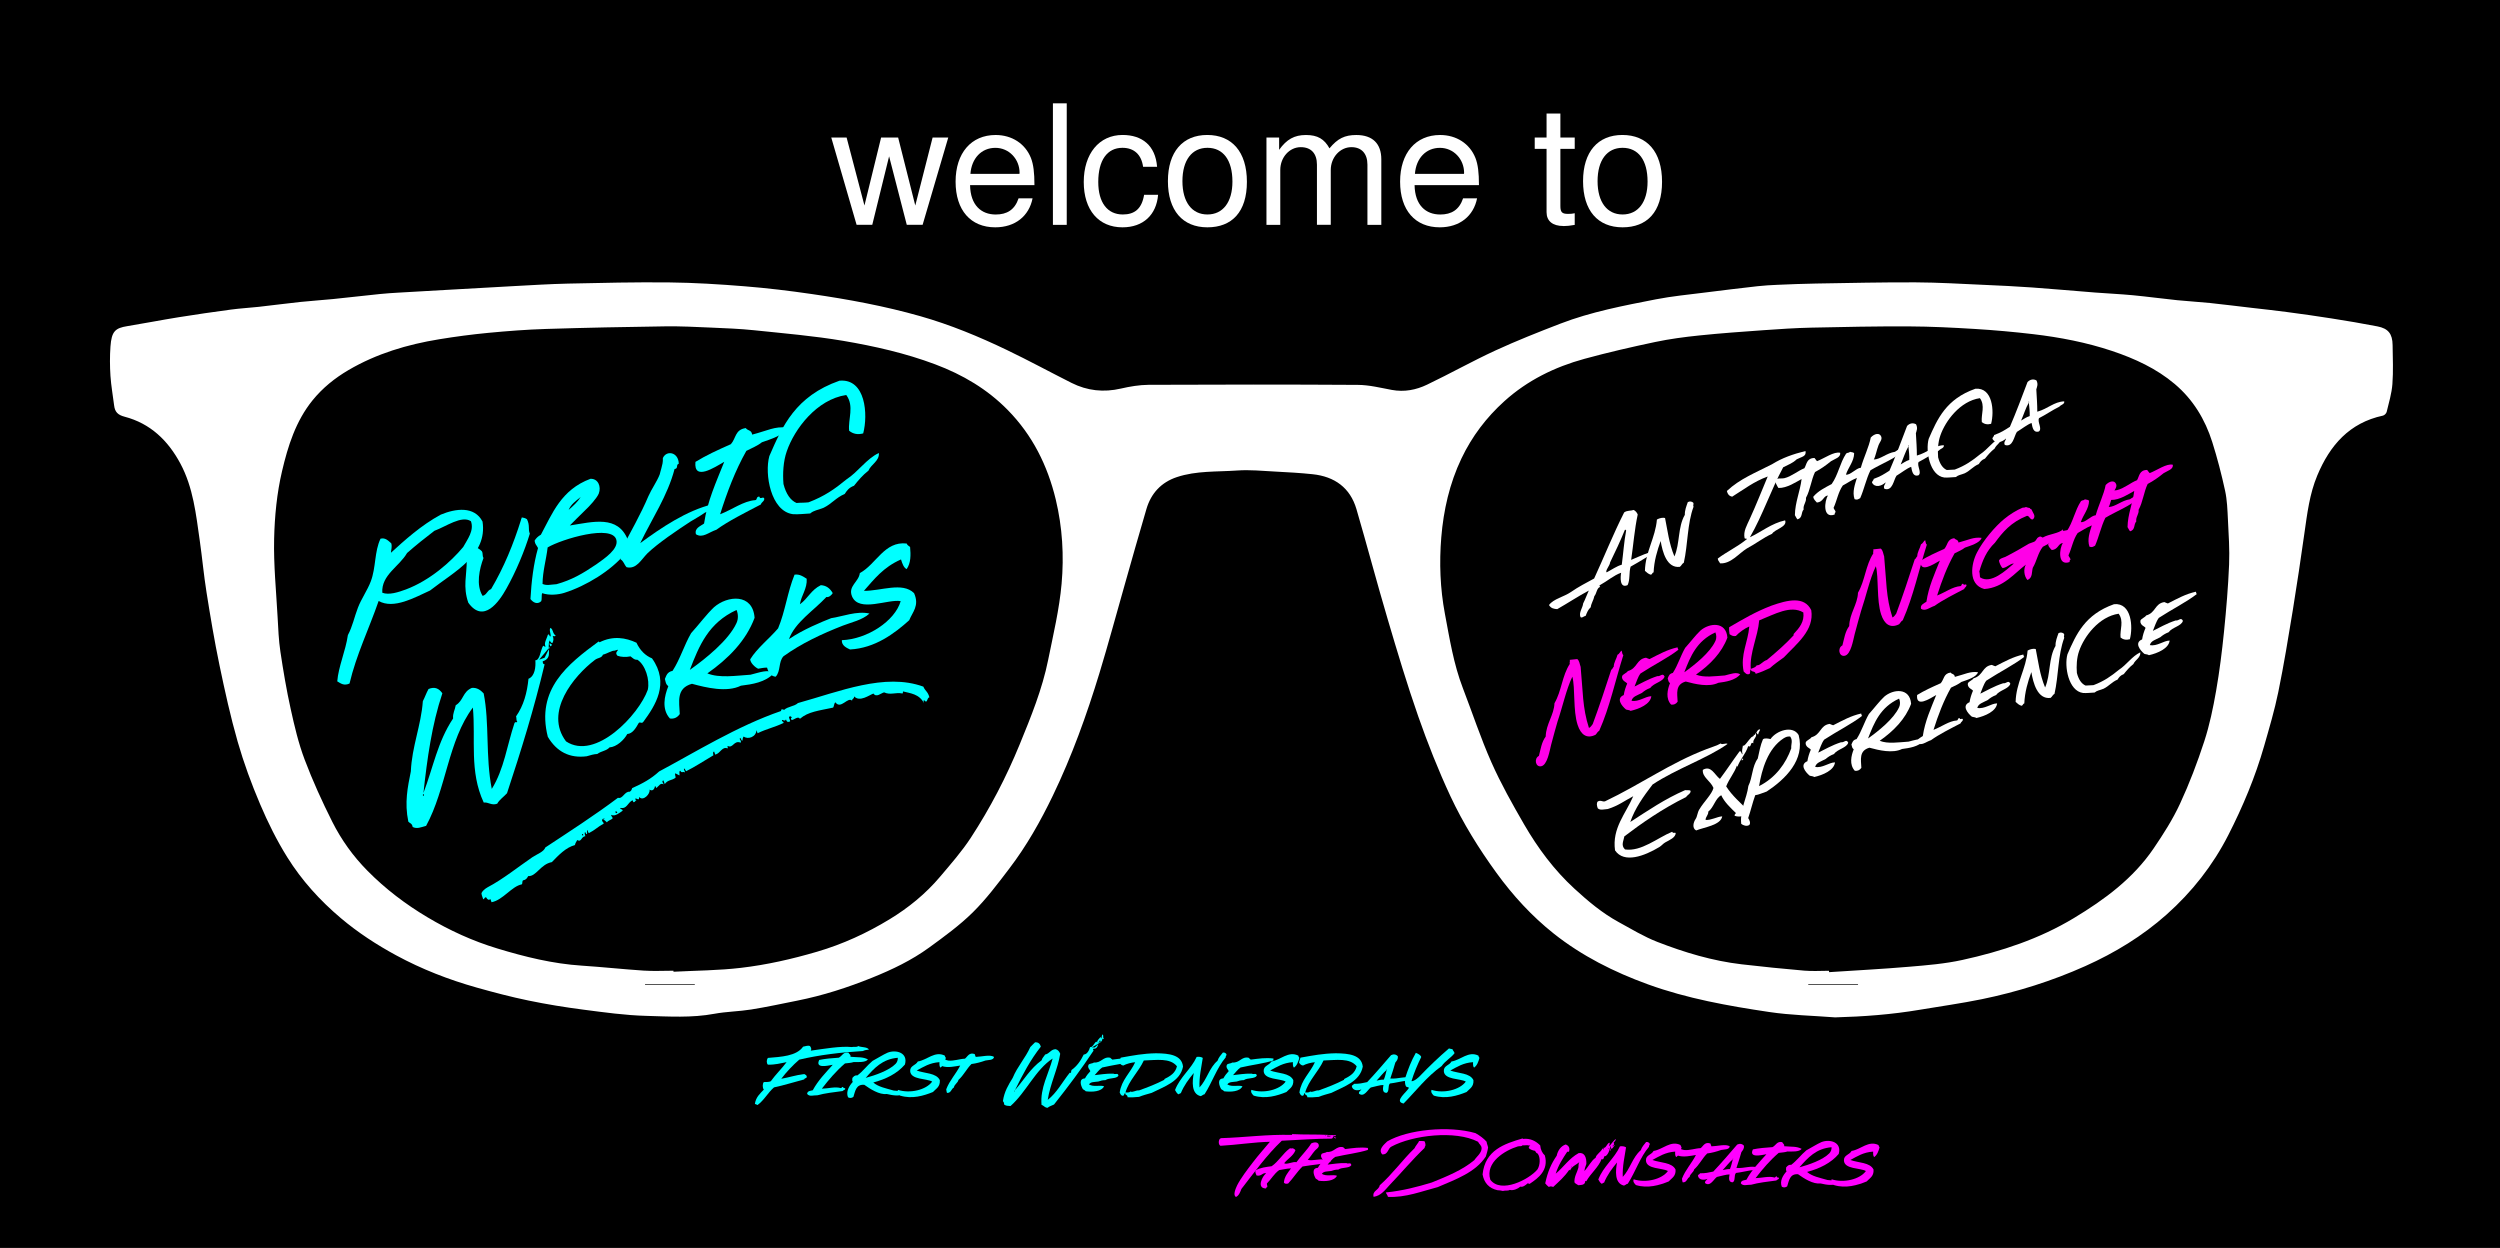 <?xml version="1.0" encoding="UTF-8"?><svg xmlns="http://www.w3.org/2000/svg" viewBox="0 0 720 359.41"><defs><style>.cls-1{fill:#fff;}.cls-2{fill:aqua;}.cls-3{fill:#ff00e7;}.cls-4{fill:#f0f;}</style></defs><g id="Layer_1"><rect width="720" height="359.41"/></g><g id="introducing"><g><path class="cls-1" d="M265.71,64.75h-4.56l-5.09-19.73-4.85,19.73h-4.51l-7.3-25.15h4.42l5.14,19.59,4.8-19.59h4.9l4.94,19.59,4.99-19.59h4.51l-7.39,25.15Z"/><path class="cls-1" d="M279.38,53.33c.1,5.76,3.22,8.45,7.39,8.45,3.22,0,5.47-1.34,6.58-4.66h4.03c-1.01,5.09-4.99,8.35-10.75,8.35-7.06,0-11.42-4.9-11.42-13.15s4.51-13.44,11.52-13.44c4.7,0,8.54,2.5,10.18,6.62,.72,1.87,1.01,4.18,1.01,7.82h-18.53Zm7.3-10.75c-4.03,0-6.86,3.02-7.2,7.49h14.11c.05-.1,.05-.29,.05-.29,0-3.94-3.02-7.2-6.96-7.2Z"/><path class="cls-1" d="M303.24,64.75V29.76h3.98v35h-3.98Z"/><path class="cls-1" d="M323.26,65.47c-6.82,0-11.14-4.94-11.14-13.06s4.42-13.54,11.18-13.54c5.62,0,9.46,3.02,9.94,9.17h-4.03c-.48-3.5-2.59-5.47-5.95-5.47-4.37,0-6.96,3.55-6.96,9.84,0,5.95,2.64,9.36,7.06,9.36,3.41,0,5.47-1.63,6.14-5.66h4.03c-.48,5.76-4.27,9.36-10.27,9.36Z"/><path class="cls-1" d="M347.74,65.47c-7.15,0-11.38-4.85-11.38-13.3s4.27-13.3,11.33-13.3,11.42,4.8,11.42,13.49-4.32,13.11-11.38,13.11Zm0-22.9c-4.46,0-7.2,3.55-7.2,9.6s2.74,9.6,7.2,9.6,7.2-3.55,7.2-9.46c0-6.24-2.69-9.74-7.2-9.74Z"/><path class="cls-1" d="M393.82,64.75v-17.33c0-3.17-1.68-5.04-4.61-5.04-3.26,0-5.95,2.93-5.95,6.58v15.79h-3.98v-17.33c0-3.22-1.68-5.04-4.66-5.04-3.26,0-5.9,2.93-5.9,6.58v15.79h-3.98v-25.15h3.65v3.55c2.16-3.02,4.37-4.27,7.73-4.27s5.28,1.15,6.77,3.84c2.35-2.83,4.37-3.84,7.73-3.84,4.71,0,7.2,2.5,7.2,7.01v18.87h-3.98Z"/><path class="cls-1" d="M407.4,53.33c.1,5.76,3.22,8.45,7.39,8.45,3.22,0,5.47-1.34,6.58-4.66h4.03c-1.01,5.09-4.99,8.35-10.75,8.35-7.06,0-11.42-4.9-11.42-13.15s4.51-13.44,11.52-13.44c4.7,0,8.54,2.5,10.18,6.62,.72,1.87,1.01,4.18,1.01,7.82h-18.53Zm7.3-10.75c-4.03,0-6.87,3.02-7.2,7.49h14.11c.05-.1,.05-.29,.05-.29,0-3.94-3.02-7.2-6.96-7.2Z"/><path class="cls-1" d="M450.26,65.09c-3.12,0-4.85-1.44-4.85-3.98v-18.24h-3.41v-3.26h3.41v-6.91h3.98v6.91h4.13v3.26h-4.13v16.47c0,1.78,.48,2.26,2.21,2.26,.77,0,1.39-.05,1.92-.19v3.36c-1.34,.24-2.3,.34-3.26,.34Z"/><path class="cls-1" d="M467.3,65.47c-7.15,0-11.38-4.85-11.38-13.3s4.27-13.3,11.33-13.3,11.42,4.8,11.42,13.49-4.32,13.11-11.38,13.11Zm0-22.9c-4.46,0-7.2,3.55-7.2,9.6s2.74,9.6,7.2,9.6,7.2-3.55,7.2-9.46c0-6.24-2.69-9.74-7.2-9.74Z"/></g></g><g id="glasses"><g><path class="cls-1" d="M477.31,158.5c-2.22,1.47-4.81,3.08-7.69,4.69-.52,1.67-.11,3.77-.87,5.32-2.37,1.07-2.07-2.46-1.86-3.56-2.09,.71-4.02,2.43-6.07,3.54-.37,.24-.11,.25,.04,.54-1.02,.27-1,1.9-1.69,2.66-.2,1.14-.9,2.01-1.04,3.19-.77,.69-1.11,1.58-1.45,2.47-.71,.16-.97,.71-1.49,.39-.58-1.32,.63-2.63,.76-3.96,.63-1.2,1.04-2.47,1.62-3.7-2.99,1.6-6.29,3.77-9.09,5.35-.94-.06-1.81-.21-2.37-1.18,1.29-1.8,4.26-2.32,6.42-3.82,1.95-1.37,4.32-2.59,6.58-3.82,2.91-6.32,5.5-12.83,8.65-19.04,.94-.65,1.86-.37,2.65-.71,.63,.18,1.09,.88,1.25,1.33-.92,4.22-1.24,8.67-1.89,13.05,2.66-1.12,5-2.28,7.53-2.74Zm-14.6,6.34c1.38-.71,2.96-1.84,4.36-2.2,.44-3.28,.65-6.62,1.26-9.86-.05-.13-.16-.3-.37-.17-1.29,3.18-2.73,6.25-4.25,9.36-.07,.94-1.48,2.38-1,2.87Z"/><path class="cls-1" d="M487.75,145.92c-1.84,4.91-1.62,10.86-2.81,16.14-.55,.3-.66,.85-1.15,1.19-3.77,.45-4.99-4.31-5.52-7.44-1.02,2.82-1.89,5.75-2.03,9.02-.47,.12-.32,.52-.77,.69-.67-.16-1.2-.63-1.73-1.11,.11-5.46,3.02-9.53,3.45-14.79,.76-.43,1.71-.62,2.34-.44,.72,3.52,1.14,7.35,2.7,11.07,1.62-3.7,.95-8.47,3-11.97-.04-1.37,.46-2.52,.86-3.68,.69-.35,1.18-.12,1.54,.15,.29,.51-.16,.67,.12,1.18Z"/><path class="cls-1" d="M517.43,132.3c-1.09,1.06-2.36,1.52-3.87,2.28-3.54,6.55-5.85,13.67-9.58,20.14,3.19-1.47,6.21-4,10.13-4.86,.74,1.88-3,2.57-3.75,3.87-2.51,1.12-4.72,2.89-7.25,4.22-2.42,1.49-4.6,4.48-7.73,4.3-.27-.61-.63-.74-.66-1.39,2.39-1.84,5.5-3.28,8.31-5.53,.34-.33-.53-.06-.59-.35-.42-1.99,.69-3.72,1.5-5.55,1.82-3.98,3.52-8.28,5.16-12.2-4.01,1.46-6.87,3.73-10.24,5.82-.72-.15-1.27-.56-1.52-1.65,3.73-3.5,8.25-5.25,12.99-7.69,2.96-1.84,6-2.9,9.65-3.82,.33,1.62-1.14,1.64-2.55,2.41Zm-13.94,22.75"/><path class="cls-1" d="M523.33,132.81c2.06-.8,4.89-2.85,6.63-2.41,.23,1.35-1.52,1.73-2.64,2.44-1.46,1.19-2.92,2.24-4.59,3.1-1.13,2.35-1.35,5.14-2.61,7.44,.16,1.27-.89,2.06-.67,3.36-.81,.86-.21,2.37-1.77,2.84-.31-.29-.51-.84-.75-1.21,.06-3.75,1.5-6.83,1.93-10.41-1.54,.82-4.19,2.65-6.67,2.58-.5-.68-.72-1.42-1.03-1.98,.52-1.11,1.67-.61,2.76-.85,2.02-.48,3.88-2.13,5.75-2.86,.67-1.11,.62-2.93,2.91-2.95,.23,.22,.44,.66,.74,.91Z"/><path class="cls-1" d="M545.75,130.12c.49-.33,2.14-1.55,2.53-.36-2.43,2.31-6.31,3.73-9.58,5.68-1.27,2.56-1.81,5.41-2.96,8.02-.67,.4-.97,.56-1.63,.29-.71-2.09,.13-4.29,.68-6.12-1.82,.76-2.51,1.37-4.06,2.19-1.34,1.92-1.69,4.34-2.66,6.44,.13,.51,.49,.64,.61,1.26-.38,.09-.19,.48-.32,.68-3.54,1.24-2.9-4.05-1.9-5.49-1.39,.1-1.27,1.84-3.19,2.03-.38-.48-.89-.75-1.06-1.66,1.38-1.68,3.51-2.71,5.31-3.67,1.89-2.68,2.36-6.02,4.16-8.77,.39-.35,.73-.11,1.14-.52,.37,.17,.88,.04,1.18,.44-.06,2.37-1.7,4.04-2.37,6.12,1.22,.27,2.9-1.87,4.29-1.97,.82-2.95,2.36-6.02,2.86-8.7,1.06-1.15,2.57-1.5,3.03-.23,.31,.86-.49,1.61-.77,2.38-.58,1.49-.91,3.4-1.39,4.18,1.88-.02,3.76-1.88,6.09-2.22Z"/><path class="cls-1" d="M551.78,124.81c.12,2.15,.28,4.29,.28,6.39,3.1-.87,4.78-2.86,7.75-2.98,.21,.84-1.02,.98-1.39,1.53-2.04,1-3.95,2.35-5.85,3.3-.59,1.03,1.03,3.1-.08,3.86-1.52,.45-1.84-1.12-2.07-2.46-1.14,.37-2.93,1.78-4.23,2.56-.86,1.28-1.11,4.54-3.48,3.77-.42-.87,.27-1.22,.34-1.86-1.21,1.16-3.1,1.59-3.9,.09-.06-.44,.48-.64,.47-1.09,2.08-.76,2.85-1.29,4.55-2.37,1.83-4.24,3.43-8.55,5.07-12.88,.74-.78,1.69-.97,2.58-.48,.56,1.12,.16,1.83-.06,2.63Zm-4.4,8.96c.81-.45,1.43-.98,2.49-1.31,.07-1.2-.12-2.56-.24-3.9,.39-.19-.33-.49,0,0-.94,1.62-1.48,3.5-2.24,5.21Z"/><path class="cls-1" d="M570.76,121.52c-.24-2.21,1.04-4.72-.55-6.85-5.67,.84-9.94,6.53-11.4,10.79-.68,1.93-.79,4.27-.63,6.26,.49,1.91,1.35,3.14,2.5,3.64,.79-.08,1.32-.02,2.3-.12,3.05-1.16,5-2.54,7.25-4.37,2.31-1.51,3.83-3.95,6.22-5.07,.15,1.53-1.5,2.18-1.99,3.38-1.12,.87-1.97,1.89-2.78,2.9-.99,.36-1.39,.96-1.78,1.57-1.68,.71-2.44,1.86-4.04,2.65-1.16,.47-1.87,.48-2.57,1.09-1.11,.04-2.27,.21-3.32,.14-4.24-.55-5.46-7.72-4.51-11.13,2.5-5.76,5.02-11.48,13.44-14.44,5.04-.46,5.49,6.53,4.54,10.1-1.07,.29-1.96,.1-2.69-.5Z"/><path class="cls-1" d="M586.46,112.18c.12,2.15,.28,4.29,.28,6.39,3.1-.87,4.78-2.86,7.75-2.98,.21,.84-1.02,.98-1.39,1.53-2.04,1-3.95,2.35-5.85,3.3-.59,1.03,1.03,3.1-.08,3.86-1.52,.45-1.84-1.12-2.07-2.46-1.14,.37-2.93,1.78-4.23,2.56-.86,1.28-1.11,4.54-3.48,3.77-.42-.87,.27-1.22,.34-1.86-1.21,1.16-3.1,1.59-3.9,.09-.06-.44,.48-.64,.47-1.09,2.08-.76,2.85-1.29,4.55-2.37,1.83-4.24,3.43-8.55,5.07-12.88,.74-.78,1.69-.97,2.58-.48,.56,1.12,.16,1.83-.06,2.63Zm-4.4,8.96c.81-.45,1.43-.98,2.49-1.31,.07-1.2-.12-2.56-.24-3.9,.39-.19-.33-.49,0,0-.94,1.62-1.48,3.5-2.24,5.21Z"/><path class="cls-3" d="M455.23,192.13c.65,6.71,.49,11.72,2.39,17.52,.57-.26,.75-.74,1.08-1.11,1.91-5.14,3.63-10.37,5.34-15.64,.39-.19,.39-.6,.71-.87,.04-1.29,.8-2.28,1.09-3.46,.61-.28,.66-.85,1.2-1.2,.12,.62,.21,1.15,.48,1.31-2.31,7.27-3.88,14.9-6.94,21.78-.55,.3-.68,.81-1.06,1.15-2.55,1.29-4.25-.04-5.16-2.82-1.38-4.2-.64-10.6-1.53-13.9-1.77,3.71-2.81,8.69-4.25,12.89-.59,1.9-1.08,3.92-1.85,6.7-.43,1.64-1.07,5.91-2.9,6.21-1.63,.29-2.1-2.25-.63-2.99,.52-1.93,.76-3.95,1.96-5.57,.1-3.66,2.4-6.19,2.53-9.61,2.05-3.5,2.18-7.9,4.41-11.31-.16-.45,.15-.72-.02-1.17,.79-.08,1.23-.14,2.17-.23,.65,.53,.66,1.39,.99,2.3Z"/><path class="cls-3" d="M483.47,187.06c-3.06,2.39-7.35,4.51-11.02,6.92-.82,1.12-1.15,2.46-1.7,3.74,1.87-.89,3.83-2.11,6.57-3,.93,.17,1.5-1.06,2.08,.11-.37,1.51-3.11,1.85-4.12,3.29-1.04,.38-1.77,.9-2.39,1.43-1.5,.8-2.69,1.03-3.01,2.27,2.09,.41,3.93-1.28,5.7-1.31-.24,2.28-3.47,3.66-5.97,4.22-.36-.28-.9-.23-1.32-.39-1.24-1.03-2.96-3.21-.65-4.16,.18-1.19,.55-2.29,.99-3.32-.47-.59-1.29-.6-1.52-1.8,.14-.05,.02-.21,.04-.32,.29-.62,1.31-.89,1.66-1.47,2.79-.76,2.43-3.44,5.24-3.85,.35,.13,.68,.32,1.01,.4,2.75-1.41,5.09-2.72,8.06-3.39,.11,.16,.07,.74,.34,.64Z"/><path class="cls-3" d="M496.76,194.53c1.6-.38,3.37-1.12,4.44-.29-1.61,1.76-4.18,2.13-6.33,2.41-2.68,1.33-6.66,.38-9.38-.37-3.06,.86-2.43,3.44-2.33,5.8-.47,.68-1.13,.97-1.89,.84-1.61-1.76-1.06-4.31-.31-6.17-.51-.43-.46-.7-.66-1.39,.29-.62,.39-1.32,1.48-1.56,1.47-2.27,2.21-4.89,3.55-7.22,1.46-1.6,2.97-3.63,4.38-4.96,2.59-2.27,7.44-2.71,7.78,2.02-1.63,4.37-4.98,7.79-9.05,10.65,2.33,.94,5.42,.43,8.31,.24Zm-2.73-9.89c.37-.8,.33-1.76,0-2.51-5.38,2.47-7.16,6.85-8.95,11.48,2.96-2.1,7.44-5.67,8.94-8.98Z"/><path class="cls-3" d="M504.29,192.76c-.49,.33,0,1.12-.52,1.37-.77,.28-1.15-.35-1.6-.75-1-4.85,1.27-8.43,1.62-12.95-1.25,.5-2.99,1.75-3.86,2.73-.75,.17-1.28-.15-1.82-.51-.09-.68-.19-1.36-.12-2,4.31-2.49,7.49-4.41,12.15-6.21,4.8-1.7,9.51-2.8,11.5,1.28,.93,5.79-4.16,9.64-7.87,13.59-1.37,1.01-2.85,2.01-4.03,3.1-1.39,.66-2.71,1.24-4.1,1.65-.16-1.01-1.45-.34-1.34-1.3Zm-.05-.13c.72-.26,1.5-.5,1.67-1.02,.98,.16,1.71-1.18,2.96-1.54,2.75-2.28,5.34-4.55,7.61-7.01,.23-.08-.04-.39,.12-.5,1.62-1.72,3.11-3.53,2.76-6.17-3.66-2.19-8.2,.48-12.71,2.28-.4,4.79-2.77,9.23-2.43,13.96Z"/><path class="cls-3" d="M542.64,160.31c.65,6.71,.49,11.72,2.39,17.52,.57-.26,.75-.74,1.08-1.11,1.91-5.14,3.63-10.37,5.34-15.64,.39-.19,.39-.6,.71-.87,.04-1.29,.8-2.28,1.09-3.46,.62-.28,.66-.85,1.2-1.2,.12,.62,.21,1.15,.48,1.31-2.31,7.27-3.88,14.9-6.94,21.78-.55,.3-.68,.81-1.06,1.15-2.55,1.28-4.25-.04-5.16-2.82-1.38-4.2-.64-10.6-1.53-13.9-1.77,3.71-2.82,8.69-4.25,12.89-.58,1.9-1.08,3.92-1.85,6.7-.43,1.64-1.07,5.91-2.9,6.21-1.63,.29-2.1-2.25-.63-2.99,.52-1.93,.76-3.95,1.96-5.57,.1-3.66,2.4-6.19,2.53-9.61,2.04-3.5,2.18-7.9,4.41-11.31-.16-.45,.15-.72-.02-1.17,.79-.08,1.23-.14,2.17-.23,.65,.53,.66,1.39,.99,2.3Z"/><path class="cls-3" d="M564.04,156.25c2.89-.75,4.36-1.64,6.66-1.35-.43,1.48-3.31,2.28-4.8,2.82-.79,.64-1.94,1.12-2.98,1.64-2.14,3.79-3.7,7.94-5.03,12.15,2.37-.92,4.44-2.54,6.73-2.71,.44-.06,.12-.66,.77-.69,.23,.63,.52,.02,.92,.28,.21,.59-.5,.74-.62,1.25-2.92,1.52-6.29,3.21-8.51,4.83-1.5,.5-2.66,1.68-3.92,.87-.32-1.16,.82-1.53,1.55-2.05,.63-4.31,2.35-8.01,3.87-11.83-1.9,1.1-5.9,3.73-5.51,.01,2.04-1.26,4.15-2.22,6.79-3.39,1.02-1.14,.77-2.79,2.86-3.09,.35,.54,1.09,.32,1.22,1.24Z"/><path class="cls-3" d="M583.77,148.56c-4.64,1.84-7.05,4.76-9.23,7.75-2.43,2.31-3.62,5.2-4.5,8.28,.17,.6,.11,1.14,.2,1.67,3.13,2.13,7.57-2.09,9.75-3.96-1.08-.02-1.85,1.08-3.2,1.32-.53-.32-1.02-1.67-1.08-2.11,.09-.59,1.02-.83,1.79-1.11,2.46-1.25,4.91-2.66,6.84-3.82l1.44-.53c.75-.32,.64-1.05,1.39-1.38,.58-.37,.79,.07,1.13,.15,1.85-1.08,4.6-1.11,5.87-2.39-.44,1.03,1.14-.11,1.77,.38,.03,1.21-1.91,1.21-2.73,2.17-1.83,.72-3.22,1.68-4.87,2.49-1.44,1.8-1.75,4.16-2.9,6.06-.36,1.26,.02,2.85-1.53,3.52-1.02-1.11-1.2-3.29-.44-4.44-3.07,2.24-6.45,6.69-12,7.03-4.76-1.28-3.78-7.31-2.09-10.53,1.73-3.39,5.23-7.52,7.83-9.64,1.58-1.29,3.44-2.48,5.3-3.26,.33-.07,.58,.05,.95-.19,.37,.17,.8,.22,1.13,.3,.08,.22,.22,.33,.42,.31,.42,1.02,1.51,2.05,.46,2.95-.84,.21-.94-1.04-1.7-1.02Z"/><path class="cls-3" d="M613.4,143.8c.49-.33,2.14-1.55,2.53-.36-2.43,2.31-6.31,3.73-9.58,5.68-1.27,2.56-1.81,5.41-2.96,8.02-.67,.4-.97,.56-1.63,.29-.71-2.09,.12-4.29,.68-6.12-1.82,.76-2.51,1.37-4.06,2.19-1.34,1.92-1.69,4.34-2.66,6.44,.13,.51,.49,.64,.61,1.26-.38,.09-.19,.48-.32,.68-3.53,1.24-2.9-4.05-1.9-5.49-1.39,.1-1.27,1.84-3.19,2.03-.38-.48-.89-.75-1.06-1.66,1.38-1.68,3.51-2.71,5.3-3.67,1.89-2.68,2.36-6.02,4.17-8.77,.39-.34,.73-.11,1.14-.52,.37,.17,.88,.04,1.18,.44-.06,2.37-1.7,4.04-2.37,6.12,1.22,.27,2.9-1.87,4.29-1.97,.82-2.95,2.36-6.02,2.86-8.7,1.06-1.15,2.57-1.5,3.03-.24,.31,.86-.49,1.61-.77,2.38-.58,1.49-.91,3.4-1.39,4.18,1.88-.02,3.76-1.88,6.09-2.22Z"/><path class="cls-3" d="M619.13,136.25c2.06-.8,4.89-2.85,6.63-2.41,.23,1.35-1.52,1.73-2.64,2.44-1.46,1.19-2.91,2.23-4.59,3.1-1.13,2.35-1.35,5.14-2.61,7.44,.16,1.27-.88,2.06-.67,3.36-.81,.86-.21,2.38-1.77,2.84-.31-.3-.51-.84-.75-1.21,.06-3.75,1.5-6.83,1.93-10.41-1.54,.82-4.19,2.65-6.67,2.58-.5-.68-.72-1.42-1.03-1.98,.52-1.11,1.67-.61,2.76-.85,2.02-.48,3.88-2.13,5.75-2.86,.67-1.11,.62-2.93,2.91-2.95,.23,.22,.44,.65,.74,.91Z"/><path class="cls-1" d="M475.92,225.97c-2.6,3.4-5.04,6.79-6.4,10.76,5.25-3.39,9.95-6.63,15.82-9.18,.5,.12,1.14-.11,1.55,.2,.1,.83-.91,1.15-1.29,1.8-6.8,3.34-12.91,7.61-17.79,11.33-.19,1.29-1.07,2.54,.19,3.76,4.7,.69,9.35-3.35,13.57-5.09,.37,.58,.57,.15,1.04,.33-.02,1.34-1.72,2.01-2.99,2.72-.6,.32-1.08,.96-1.71,1.34-4.27,2.58-10.19,4.83-12.78,.97-.9-6.41,3.1-10.58,5.25-15.6-2.53,1.33-4.31,2.75-7.34,3.69-1.05,.07-2.24,.46-2.89-.22-.28-.77-.39-1.49,0-1.95,.94-.5,1.28,.15,2.08-.04,10.45-4.98,18.68-10.99,29.22-15.03,1.11-.46,3.15-1.04,4.1-1.64,.48,.49,1.5-.24,1.99,.14-5.88,4.19-14.64,7.07-21.64,11.71Z"/><path class="cls-1" d="M504.99,214.06c-1-.66-.49,1.46-1.5,.8-.77,2.38-2.28,3.69-3.13,5.99-.03-.09-.08-.23-.13-.36-.77,2.22-2.18,3.7-3.09,5.98,1.79,2.82,4.09,4.64,6.17,6.85-.24,1.72-2.13,2.15-3.69,1.65-.21-.44,.27-.51,.31-.83-1.5-1.45-3.35-3.17-4.21-5.11-1.75,.94-2.08,3.41-3.74,4.73,.09,.94-.79,1.46-.77,2.38,1.58,.14,3.29-.94,4.79-1.03-.4,2.55-5.29,3.15-7.51,4.06-1.2-.63-.84-2.3-.14-3.32,.47-.68,.5-1.87,1.05-2.73,1.36-2.29,3.59-4.32,4.08-6.19-.86-2.09-3.26-3.05-3.07-5.21,2.39-1.43,3.4,1.47,4.93,2.6,1.96-2.61,3.7-5.28,5.65-7.93,.52-.24,.49,.79,.87,.86-.3-1.12-.04-1.52,.1-2.54,.42,.46,1.51-1.47,2.41-2.36,.27-.25,.87-.27,.72-.83,.39,.37,.44-.06,.4-.45,.96,1.08-.88,1.8-.5,2.99Zm-3.37,4.91c-.16-.3,.3-.31,.21-.54,.41,0,.15,.56-.21,.54Zm4.78-7.51c-.33,.22-.3-.4-.59-.35,.11-.4,.59-1.19,1.11-1.02-.12,.5-.51,.85-.53,1.36Zm1.51-1.88"/><path class="cls-1" d="M503.48,235.61c.43,.61,.76,1.51,.31,1.98-.68,.5-1.79,.14-2.32-.33-.43-4.13,1.58-7.17,2.06-10.91,1.24-2.49,1.03-5.59,2.7-7.88,.43-1.9,.75-3.85,1.5-5.55,.5-.44,1.56-.21,2.17-.07,1.71-2.46,6.39-4.06,8.11-1.16,1.9,7.18-3.89,12.76-9.2,16.27-1.46,.48-2.31,.94-3.3,1.05-.79,2.18-1.29,4.45-2.04,6.62Zm3.13-9.21c4.79-2.41,7.76-6.6,9.27-10.88-.11-1.14,.56-2.25-.32-3.41-.84-.05-1.23,.14-1.9,.54-4.51,2.92-6.25,8.92-7.05,13.75Z"/><path class="cls-1" d="M536.37,206.11c-3.06,2.39-7.35,4.51-11.02,6.92-.82,1.12-1.15,2.46-1.71,3.74,1.87-.89,3.83-2.11,6.57-3,.93,.17,1.51-1.06,2.08,.11-.37,1.51-3.11,1.85-4.12,3.29-1.04,.38-1.77,.9-2.39,1.43-1.5,.8-2.69,1.03-3.01,2.27,2.09,.41,3.93-1.28,5.71-1.31-.24,2.28-3.47,3.66-5.98,4.22-.36-.28-.9-.23-1.32-.39-1.24-1.03-2.96-3.21-.65-4.16,.18-1.19,.54-2.29,.99-3.32-.47-.59-1.29-.6-1.52-1.79,.14-.05,.02-.21,.04-.32,.29-.62,1.31-.89,1.66-1.47,2.79-.76,2.43-3.44,5.24-3.85,.35,.13,.68,.32,1.01,.4,2.76-1.41,5.09-2.72,8.06-3.39,.11,.16,.07,.74,.34,.64Z"/><path class="cls-1" d="M549.67,213.59c1.6-.38,3.37-1.12,4.44-.29-1.61,1.76-4.18,2.13-6.33,2.41-2.68,1.33-6.66,.38-9.38-.37-3.06,.86-2.43,3.44-2.33,5.8-.47,.68-1.13,.97-1.89,.84-1.61-1.76-1.06-4.32-.31-6.17-.51-.42-.46-.7-.66-1.39,.29-.61,.39-1.32,1.48-1.56,1.47-2.27,2.21-4.89,3.55-7.22,1.46-1.6,2.97-3.63,4.38-4.96,2.59-2.27,7.44-2.71,7.78,2.02-1.63,4.37-4.98,7.79-9.05,10.65,2.33,.94,5.42,.43,8.31,.24Zm-2.73-9.89c.37-.8,.33-1.75,0-2.5-5.38,2.47-7.16,6.85-8.95,11.48,2.97-2.1,7.44-5.67,8.94-8.98Z"/><path class="cls-1" d="M563,194.94c2.9-.75,4.36-1.64,6.66-1.35-.43,1.49-3.31,2.28-4.8,2.82-.79,.64-1.94,1.12-2.98,1.64-2.14,3.79-3.7,7.94-5.03,12.15,2.37-.92,4.44-2.54,6.73-2.71,.44-.06,.12-.66,.77-.69,.23,.63,.52,.02,.92,.28,.21,.59-.5,.74-.62,1.25-2.92,1.52-6.29,3.21-8.51,4.83-1.51,.5-2.66,1.68-3.92,.87-.32-1.16,.82-1.53,1.55-2.05,.63-4.32,2.35-8.01,3.87-11.83-1.9,1.1-5.9,3.73-5.51,.01,2.05-1.26,4.15-2.22,6.79-3.39,1.02-1.14,.77-2.79,2.86-3.08,.35,.54,1.09,.32,1.22,1.24Z"/><path class="cls-1" d="M583.06,189.12c-3.06,2.39-7.35,4.51-11.02,6.92-.82,1.12-1.15,2.46-1.71,3.74,1.87-.89,3.83-2.11,6.57-3,.93,.17,1.51-1.06,2.08,.11-.37,1.51-3.11,1.85-4.12,3.29-1.04,.38-1.77,.9-2.39,1.43-1.5,.8-2.69,1.03-3.01,2.27,2.09,.41,3.93-1.28,5.71-1.31-.24,2.28-3.47,3.66-5.97,4.22-.36-.28-.9-.23-1.32-.39-1.24-1.03-2.96-3.21-.65-4.16,.18-1.19,.55-2.29,.99-3.32-.47-.59-1.29-.6-1.52-1.79,.13-.05,.02-.21,.04-.32,.29-.62,1.31-.89,1.66-1.47,2.79-.76,2.43-3.44,5.24-3.85,.35,.13,.68,.32,1.01,.4,2.75-1.41,5.09-2.72,8.06-3.39,.11,.16,.07,.74,.34,.64Z"/><path class="cls-1" d="M594.51,183.68c-1.84,4.91-1.62,10.86-2.81,16.14-.55,.3-.66,.85-1.15,1.18-3.77,.45-4.99-4.31-5.52-7.44-1.02,2.82-1.89,5.75-2.03,9.02-.47,.12-.32,.52-.77,.69-.67-.16-1.2-.63-1.73-1.11,.11-5.46,3.02-9.53,3.45-14.8,.76-.43,1.71-.62,2.34-.44,.72,3.52,1.14,7.35,2.7,11.07,1.62-3.7,.95-8.47,3-11.97-.04-1.37,.46-2.52,.86-3.68,.69-.35,1.18-.12,1.54,.16,.29,.51-.16,.67,.12,1.18Z"/><path class="cls-1" d="M610.72,183.6c-.24-2.21,1.04-4.72-.55-6.85-5.67,.84-9.94,6.53-11.4,10.79-.68,1.93-.79,4.27-.63,6.26,.49,1.92,1.35,3.14,2.5,3.64,.79-.08,1.32-.02,2.3-.12,3.05-1.16,5-2.54,7.25-4.37,2.31-1.51,3.83-3.95,6.22-5.08,.15,1.53-1.5,2.18-1.99,3.38-1.12,.87-1.97,1.89-2.78,2.9-.99,.36-1.39,.96-1.78,1.57-1.68,.71-2.44,1.86-4.04,2.64-1.16,.47-1.87,.48-2.57,1.09-1.11,.04-2.27,.21-3.32,.13-4.24-.55-5.46-7.72-4.51-11.13,2.5-5.76,5.02-11.48,13.44-14.45,5.04-.46,5.49,6.53,4.54,10.1-1.07,.29-1.96,.1-2.69-.5Z"/><path class="cls-1" d="M632.76,171.03c-3.06,2.39-7.35,4.51-11.02,6.92-.82,1.12-1.15,2.46-1.71,3.74,1.87-.89,3.83-2.11,6.57-3,.93,.17,1.5-1.06,2.08,.11-.37,1.51-3.11,1.85-4.12,3.29-1.04,.38-1.77,.9-2.39,1.43-1.5,.8-2.69,1.03-3.01,2.27,2.09,.41,3.93-1.28,5.7-1.31-.24,2.28-3.47,3.66-5.97,4.22-.36-.28-.9-.23-1.32-.39-1.24-1.03-2.96-3.21-.64-4.16,.18-1.19,.54-2.29,.99-3.32-.47-.59-1.29-.6-1.52-1.79,.14-.05,.02-.21,.04-.32,.29-.62,1.31-.89,1.66-1.47,2.79-.76,2.43-3.44,5.24-3.85,.35,.13,.68,.32,1.01,.4,2.75-1.41,5.09-2.72,8.06-3.39,.11,.16,.07,.74,.34,.64Z"/></g><path class="cls-2" d="M266.11,201.65c-.2,.16-.14,.48,.03,.93-1.37-2.76-4.04-2.91-6.07-3.45-.08,.2,.05,.58-.2,.59-1.98-.4-3.41,.55-5.25-.32-1,.28-2.2,1.57-3.07,.34-1.2,.44-3.94,2.55-5.56,.82,0,.86-.63,.57-.59,1.25-1.2-1.28-3.27,2.65-4.8,.46-.45,.34-.34,1.07-.65,1.52-4.08,.88-7.22,1.17-9.56,3.22-.59-.9-1.65,.34-2.43,.37-.27-.59-.23-.77,.11-.56-.15-.55-.43-.61-.78-.41-.25,.18,.41,1.14,.24,1.37-.46,.17-.92,.34-1.16-.61-.3,.62-.65,.24-1.15,.16-.1,.72,.31,.14,.47,.86-2.52,1.26-5.06,1.76-7.5,2.99-.11-.3-.22-.61-.33-.91-.06,2-2.49,2.79-3.67,1.85-.27,.27-.31,.72-.36,1.16-.34,.21-.44-.78-.7-.77-.34,.64,.48,.6,.19,1.39-1.98-.83-2.19,1.74-3.74,.93-.18,.07,.17,.62-.06,.71-1.59-.62-2.04,1.43-3.53,1.8-.11-.3-.22-.61-.33-.91-.55,.2-.14,.91-.22,1.11-3.01,1.78-5.24,3.28-7.81,4.56-.24-.08-.35-.82-.58-.73-.3,.03,.23,.77,.25,1.11-.68-.44-.92,.34-1.39-.52-.46,.17-.11,.98-.23,1.37-.39-.2-.78-.4-1.16-.61-.3,.19,.12,.9,.04,1.27-1.16,.85-2.21,.55-3.11,1.82-.11-.3-.25-.68-.39-1.06-.55,.2-.18,.67,.11,1.16-1-.58-1.39,.5-2.18,1.05-.11-.3-.22-.61-.36-.56-.12,.82-.67,1.62-1.57,1,.32,1.17-1.82,3.5-3,2.12,.06,1.18-.49,.52-1.06,.39,.03,.51,.2,.7-.25,1.04-.5,.35-.38-.46-.64-.46-1.4,.77-1.58,2.55-3.39,2.18-.32,.55,.53,.15,.61,.81-.59,.39-2.3,1.87-3.23,1.18-.29,.36,.53,.75,.29,1.09-.47,.43-1.31,.56-1.59,1.09-.44-.35-.8-.91-1.31-.72-.36,.3,.34,.65,.39,1.06-1.79,.99-2.47,1.84-4.28,2.76-.25-.25-.33-.48-.3-.83-.61,.05,.16,1.15-.48,1.12-.11-.3-.22-.61-.36-.56-.13,.22-.08,.63,.11,1.16-1.22,.1-1.1,1.86-2.32,1.1-.26,.44-.56,.89-.68,1.45-2.62,.7-4.7,2.91-6.64,4.91-3.24,.58-4.53,4.22-6.81,4.02-.32,.55-.56,1.06-1.4,1.2-.46,.17-.14,.91-.46,1.19-2.89,.54-5.46,4.56-8.7,5.14-.11-.3-.22-.61-.33-.91-.52,.45-.91,.08-1.23-.5-.54-.06-.4,.49-.84,.56-.39-1.06-.47-1.29-.5-1.79,.3-.62,.93-1.19,1.79-1.68,4.31-2.25,8.8-5.86,12.83-8.62,1.39-.93,3.31-1.55,3.78-2.84,6.67-4.4,14.3-9.32,20.91-14.3,1.41,.43,1.83-1.87,3.39-1.75,.39-.23,.58-.56,.68-1.02,3.01-1.35,5.46-2.67,7.78-4.81,10.17-5.42,22.55-13.1,35.11-17.41,.08-.8,.43-.41,.92-.34,.96-.95,3.03-1.02,3.95-1.95,11.93-3.31,25.07-8.78,36.12-4.73,.52,1.27,1.27,1.34,1.74,3.06-.81,.21-.5,2.07-1.53,.82Zm-101.46,40.88,3.36-1.99c-.06-.15-.08-.23-.14-.38-.09,.03-.18,.07-.28,.1,.05,.15,.08,.23,.14,.38,.09-.03,.19-.07,.28-.1Zm3.17-2.36,5.65-4.03c.13-.22,.78-.02,.56-.46-.13,.22-.78,.03-.56,.46Zm9.97-6.12c-.14-.38-.33-.48-.58-.3,.06,.15,.11,.3,.17,.46,.14-.05,.28-.1,.42-.15Zm5.26-3.37c.07-.11,.23-.08,.2-.33-.11,.13-.28,.1-.2,.33Z"/><g><path class="cls-2" d="M100.66,196.86c-1.65,.75-2.56-.07-3.53-.63,.32-4.19,2.41-8.79,3.06-13.32,1.37-2.57,1.82-5.12,2.89-7.89,.98-2.58,2.72-4.98,3.7-7.57,1.53-4.01,1.02-8.59,2.81-12.31,1.41-.36,2.21,.58,3.09,1.33,.3,1.04-.04,1.78-.09,2.72,3.92-3.58,8.71-7.93,14.36-10.98,4.27-1.78,9.68-2.52,12.02,2,1.45,9.68-7.94,14.26-15.12,19.86-4.35,1.97-10.44,5.49-14.8,3.01-2.77,8-6.43,15.47-8.39,23.79Zm16.57-37.59c-2.2,3.87-7.45,6.32-7.13,11.43,1.89,.77,4.7-.17,6.8-.94,6.89-2.59,12.93-7.93,16.51-12.23,1.2-2.2,3.2-4.7,2.22-7.41-2.65-1.8-7.19,1.54-10.52,2.75-2.71,2.06-5.32,4.16-7.88,6.4Z"/><path class="cls-2" d="M138.76,158.73c.43,.76,.06,1.21,.49,1.97-1.17,3.11-2.23,7.8-.25,10.92,1.31-.4,1.21-1.52,2.43-1.96,3.71-6.27,6.43-12.94,8.63-19.96-.03-.3,.24-.39,.21-.69,.48,.06,1.08,.22,1.5,.53,.92,1.89,.24,2.76,.82,4.16-1.47,4.83-3.95,10.88-6.8,15.91-2.09,3.75-6.55,10.06-10.92,3.97-1.61-4.64-.42-7.91-.45-12.2,.72-1.18,.73-2.65,2-3.57,1.04-.3,1.65,.32,2.33,.92Z"/><path class="cls-2" d="M180.81,155.48c.02,1.53-.54,2.73-.89,4.09-3.89,4.72-11.03,9.16-17.43,11.18-1.65,.52-4.32,.8-6.34,.08-.28,.72,0,1.69-.3,2.34-1.16,1.04-2.34,.32-3.08-.65,.29-5.1,.87-10.07,2.18-14.69-.5-.97-.83-1-.99-2.1,.37-.67,.99-1.28,1.82-1.74,3.26-6.02,5.81-12.94,14.26-16.09,2.19-.11,3.19,2.22,2.4,4.27-.58,1.36-2.73,3.68-3.82,4.69-1.69,1.69-3.4,3.31-4.51,4.48,6.75-1.07,13.86-3.05,16.71,4.13Zm-3.29,.04c-1.09-4.67-15.83-.23-19.8,2.14-.41,3.53-1.43,6.82-1.47,10.52,1.27,.54,2.29,.17,4.02,.07,4.39-1.22,7.5-3.04,11.44-5.7,2.44-1.73,6.45-4.42,5.81-7.03Zm-10.27-12.39c-1.43,1.13-2.88,2.2-3.48,3.72,1.34-1.18,2.61-2.33,3.48-3.72Z"/><path class="cls-2" d="M205.25,145.2c.89,1.6-1.31,2.09-2.19,2.41-1.52,1.09-2.76,1.7-4.2,2.6-3.97,2.6-9.21,6.12-12.35,9.1-1.91,1.92-3.2,4.7-6.05,4.05-.75-.8-.75-1.65-1.75-2.28,0-1.07,.29-1.95,.31-2.95,2.54-4.84,5.5-9.99,7.73-15.25,.88-2.01,2.46-4.2,3.25-6.25,.15-.44,.26-1.17,.46-1.7,.29-1.11,.5-1.8,.44-3,1.05-2.38,4.52-1.72,4.59,1.63-.91,.25-.03,1.39-1.21,1.52-2.03,7.73-6.48,14.26-9.89,21.34,6.06-4.44,13.33-9.38,20.88-11.21Z"/><path class="cls-2" d="M216.62,125.17c4.35-1.12,6.55-2.46,10.01-2.03-.65,2.23-4.97,3.42-7.21,4.24-1.18,.97-2.92,1.68-4.47,2.47-3.22,5.7-5.56,11.93-7.56,18.26,3.57-1.38,6.68-3.81,10.12-4.07,.66-.09,.18-.99,1.16-1.04,.34,.95,.78,.02,1.38,.42,.32,.88-.75,1.12-.93,1.87-4.39,2.29-9.46,4.82-12.79,7.27-2.26,.75-3.99,2.53-5.9,1.3-.48-1.74,1.24-2.29,2.34-3.08,.94-6.49,3.53-12.04,5.81-17.78-2.85,1.65-8.86,5.61-8.29,.02,3.08-1.89,6.23-3.34,10.2-5.1,1.53-1.71,1.16-4.19,4.3-4.64,.52,.81,1.63,.48,1.83,1.87Z"/><path class="cls-2" d="M244.55,124.06c-.36-3.32,1.56-7.1-.83-10.3-8.52,1.26-14.93,9.81-17.13,16.22-1.02,2.9-1.19,6.42-.95,9.41,.74,2.88,2.02,4.71,3.76,5.47,1.18-.12,1.99-.03,3.46-.19,4.59-1.75,7.52-3.81,10.89-6.58,3.48-2.26,5.75-5.93,9.36-7.63,.22,2.3-2.26,3.28-2.99,5.08-1.68,1.3-2.96,2.84-4.17,4.36-1.49,.54-2.08,1.45-2.67,2.36-2.53,1.07-3.67,2.79-6.08,3.98-1.74,.71-2.81,.72-3.86,1.64-1.67,.07-3.42,.32-4.99,.2-6.37-.83-8.21-11.6-6.78-16.73,3.76-8.66,7.54-17.26,20.2-21.71,7.58-.69,8.26,9.82,6.83,15.18-1.61,.43-2.94,.15-4.04-.76Z"/><path class="cls-2" d="M160.07,183.1c-.36,.28-.59,.06-.89,.09,.31,.65,.27,1.36-.1,2.03-.32-.04-.58-.33-.75-.8-1.02,2.06,1.14,5.04-2.03,6.04,.06,.59,.04,.75,.55,.87-3.07,12.87-6.7,24.63-10.83,37.12-.93,1.03-2.23,1.89-2.82,3.02-1.63,.59-2.48-.48-3.89-.35-4.19-8.99-2.27-18.06-3.12-27.35-7.14,9.51-7.67,23.45-13.47,34.08-1.54,.41-2.58,.94-3.87,.33-.17-1.09-.85-1.07-1.25-1.54-1.15-5.49-.18-9.99,.72-14.47,.31-7.18,2.95-13.21,3.46-20.23,.59-1.13,.99-2.36,1.64-3.51,1.87-.76,3.03-.11,3.98,1.24-3.02,9.01-4.37,18.79-5.45,28.71,2.83-7.41,4.03-14.67,8.54-21.46-.15-1.48,.55-2.5,.76-3.81,2.27-1.36,1.97-3.87,4.63-4.99,1.48-.15,2.53,.62,3.42,1.6,1.69,8.45,.5,18.25,2.33,27.49,3.54-5.67,4.4-12.58,6.54-18.96,.28-.49,.27-.1,.81-.3-.41-.7-.14-1.02-.36-1.63,2.18-3.09,3.19-6.84,3.58-10.83,1.87-.76,2.12-3.46,1.98-5.33,1.33,.05,1.47-2.92,2.24-4.19,.25,.06,.38,.4,.76,.18-.77-.64,.46-2.55,.57-3.28,.55-.59,.38,.63,.83,.39,.09-.8-.53-1.88-.04-2.44,.91,.59,.43,1.38,1.52,2.29Zm-38.25,45.56c.03,.3-.17,.6,.22,.61-.1-.27,.17-.6-.22-.61Zm33.46-38.67,1.56-.57,1.65-3.29c-.1-.27-.2-.54-.3-.81,.52-.04,1.18,.49,.3,.81Zm.17-2.06"/><path class="cls-2" d="M175.54,215.25c-.86,1.01-2.26,.98-3.53,1.9-.91,.03-1.96,.33-3.06,.66-4.85,.61-8.59-1.25-11.18-5.61-3.46-13.71,5.75-20.91,14.59-27.42,.14-.05,.16,.02,.3,.2,3.96-1.98,7.59-1.3,10.64,.12,1.04,2.23,2.59,3.74,4.48,4.51,5.15,7.19,.9,13.65-2.49,18.26-.51,.72-.99-.18-1.38,.42-.74,1.34-1.74,3.02-3.25,3.1-.91,1.71-3.09,3.74-5.12,3.86Zm-1.89-26.72c-.38,1.06-1.46,.84-2.35,1.55-6.02,4.57-14.66,15.01-8.28,23.44,8.51,5.66,21-7.72,23.54-14.86,.65-2.85-.7-7.2-3-8.66-.89,.09-1.34-.51-1.97-.97-1.36,.27-2.69,.21-3.75-.17-.87-.91,.12-1.35,.14-1.74-.36,.06-.7,.18-.97,.28-.73-.12-2.21,.88-3.35,1.14Zm-1.48,29.26"/><path class="cls-2" d="M216.21,194.3c2.4-.57,5.07-1.69,6.68-.43-2.42,2.65-6.28,3.21-9.51,3.61-4.03,2.01-10.01,.57-14.1-.55-4.6,1.29-3.65,5.17-3.51,8.72-.7,1.02-1.7,1.46-2.84,1.27-2.42-2.65-1.59-6.49-.46-9.28-.77-.64-.69-1.05-.99-2.1,.43-.92,.58-1.98,2.22-2.34,2.21-3.42,3.31-7.35,5.34-10.85,2.19-2.41,4.46-5.46,6.58-7.46,3.9-3.42,11.19-4.07,11.7,3.04-2.45,6.57-7.49,11.71-13.6,16.01,3.51,1.41,8.14,.65,12.5,.37Zm-4.1-14.86c.56-1.2,.5-2.64,.01-3.77-8.09,3.71-10.77,10.29-13.45,17.26,4.46-3.16,11.18-8.52,13.44-13.49Z"/><path class="cls-2" d="M230.4,174.01c2.31-1.68,3.13-4.06,5.99-5.48,1.49,.07,2.6,.82,3.44,2.28-.28,.49-1.06,1.31-1.82,1.12-3.7,3.96-9.02,7.28-10.79,12.14,4.06-2.78,9.47-4.98,12.16-6.04,3.14-.45,7.43-2.17,11.03-1.33-2.07,1.9-5.29,2.54-7.64,3.47-6.05,2.36-11.96,5.12-17.13,8.84-1.49,1.62-.75,4.27-2.24,5.88-1.19-.1-2.04-.95-2.49-2.62-.84,0-1.71,.16-2.57,.32-.92-.43-2.21-1.65-2.29-2.7,2.03-3.27,5.45-5.9,8.04-8.92,2.06-4.9,2.7-10.5,4.74-15.47,1.46-.22,2.5,.55,3.5,1.18,.19,2.85-1.56,4.79-1.95,7.31Z"/><path class="cls-2" d="M261.12,163.91c-.83-.39-1.25-1.54-1.63-2.79-5.17,2.27-7.74,5.74-10.69,9.04,4.86,.07,11.09-2.65,14.45,.66,1.63,3.63-.47,5.47-1.39,7.8-4.28,3.86-9.89,8.05-17.05,8.43-.92-.43-2.47-1.1-2.36-2.68,7.27-.27,15.28-5.49,16.95-11.24-3.63-.68-11.98,3.36-14.01-1.35-1.25-3,1.94-4.16,2.24-6.73,4.75-2.57,7.07-9.26,13.49-8.52,.22,.61,.7,.67,.99,1.02,.22,2.3,.22,4.61-.99,6.35Z"/></g><g><path class="cls-2" d="M233.48,302.59c3.92-.54,8.6-1.37,11.81-1.04,.79-.18,1.44,.14,1.87-.29,.94,.43,2.56,.18,3.1,1.01-.65,.07-1.26,.18-1.76,.43-6.23,.36-12.74,1.15-18.32,2.48-1.91,1.66-3.64,3.49-5.18,5.51,2.27-.4,4.25-1.08,6.62-1.37,.29,.22,.76,.29,.72,.83,0,.47-.68,.29-.72,.72-2.92,.76-5.69,1.66-8.71,2.3-1.76,1.51-2.84,3.71-4.75,5.08-.22-.14-.5-.22-.76-.32,.29-1.98,1.51-2.99,2.59-4.14-.43-.4-.43-1.76,0-2.16,.76,0,1.48,0,1.98-.22,1.4-1.94,3.13-3.6,4.57-5.51-1.73,.32-3.31,.79-5.4,.72-.43-.47-.4-1.37,0-1.94,3.78-.32,8.24-.5,10.15-3.24,.76-.14,1.4-.43,1.98-.18,.29,.4,.54,.83,.22,1.33Z"/><path class="cls-2" d="M244.93,304.35c2.23,.22,3.49-.04,5.04,.76-.68,.94-2.92,.76-4.1,.76-.72,.25-1.66,.29-2.52,.4-2.48,2.12-4.64,4.64-6.66,7.27,1.91-.04,3.78-.65,5.44-.18,.32,.07,.25-.43,.72-.29,0,.5,.36,.14,.58,.43,0,.47-.54,.4-.76,.72-2.45,.32-5.26,.65-7.23,1.22-1.19-.04-2.3,.5-2.99-.4,.07-.9,.97-.86,1.62-1.04,1.55-2.88,3.71-5.04,5.76-7.34-1.62,.29-5.11,1.12-3.89-1.4,1.76-.36,3.49-.5,5.65-.65,1.01-.54,1.26-1.76,2.81-1.44,.11,.47,.68,.5,.54,1.19Z"/><path class="cls-2" d="M257.31,314.07c1.22,.14,2.66,.07,3.2,.94-1.58,.83-3.49,.43-5.08,.07-2.23,.25-4.79-1.44-6.52-2.66-2.38-.18-2.59,1.8-3.13,3.49-.5,.36-1.04,.4-1.55,.11-.68-1.66,.36-3.31,1.37-4.43-.25-.43-.14-.61-.11-1.15,.36-.36,.61-.83,1.44-.72,1.62-1.22,2.81-2.88,4.36-4.18,1.44-.76,3.02-1.8,4.36-2.38,2.41-.94,5.94,0,4.97,3.42-2.27,2.66-5.51,4.21-9.11,5.18,1.4,1.26,3.71,1.69,5.8,2.3Zm.61-7.67c.47-.47,.68-1.15,.65-1.76-4.43,.36-6.8,2.99-9.25,5.79,2.63-.72,6.7-2.09,8.6-4.03Z"/><path class="cls-2" d="M270.85,307.48c-.32-.32-.32-.94-.29-1.58-2.81,.18-4.61,1.37-6.55,2.41,2.27,.86,5.65,.65,6.66,2.77,.14,1.98-1.15,2.48-1.98,3.42-2.66,1.08-6.01,2.09-9.43,1.04-.36-.36-.97-.94-.65-1.66,3.46,1.12,8.1,.04,9.86-2.38-1.58-.94-6.19-.47-6.34-3.02-.07-1.62,1.62-1.62,2.2-2.77,2.66-.4,4.9-3.13,7.78-1.69,0,.32,.22,.43,.29,.65-.29,1.12-.68,2.2-1.55,2.81Z"/><path class="cls-2" d="M281,304.39c1.66-.04,4.18-.76,5.29,0-.18,1.01-1.51,.83-2.48,1.04-1.33,.47-2.63,.83-4.03,1.01-1.4,1.37-2.27,3.28-3.74,4.57-.22,.94-1.15,1.22-1.33,2.2-.79,.4-.76,1.62-1.98,1.55-.14-.29-.14-.72-.22-1.04,1.01-2.63,2.81-4.43,4.03-6.84-1.3,.18-3.64,.79-5.36,.11-.18-.61-.14-1.19-.22-1.66,.65-.65,1.33,0,2.16,.11,1.55,.18,3.28-.5,4.79-.54,.76-.61,1.19-1.91,2.81-1.33,.11,.22,.14,.58,.29,.83Z"/><path class="cls-2" d="M317.89,299.24c-.22,.07-.29-.07-.43-.11,.04,.36-.11,.68-.4,.94-.14-.07-.22-.25-.22-.5-.83,.79-.32,2.56-1.98,2.48-.07,.29-.11,.36,.11,.5-3.64,5.51-7.34,10.4-11.41,15.55-.61,.32-1.37,.5-1.84,.94-.86,0-1.08-.65-1.76-.83-.43-4.93,2.02-8.86,3.2-13.35-4.97,3.24-7.6,9.68-12.13,13.68-.79-.07-1.37,0-1.87-.5,.11-.54-.22-.65-.32-.94,.4-2.77,1.62-4.71,2.81-6.66,1.37-3.31,3.64-5.69,5.08-8.89,.47-.43,.86-.94,1.37-1.37,1.01-.04,1.44,.47,1.66,1.26-2.95,3.71-5.26,8.06-7.45,12.53,2.59-2.99,4.39-6.19,7.67-8.6,.18-.72,.68-1.08,1.01-1.66,1.3-.25,1.58-1.48,3.02-1.55,.72,.18,1.08,.72,1.33,1.33-.65,4.25-2.88,8.64-3.6,13.28,2.63-2.05,4.21-5.15,6.3-7.77,.22-.18,.14,0,.43,0-.07-.4,.11-.5,.11-.83,1.55-1.08,2.66-2.66,3.53-4.46,1.01-.04,1.58-1.26,1.84-2.16,.61,.25,1.19-1.12,1.76-1.58,.11,.07,.11,.25,.32,.22-.25-.43,.65-1.12,.83-1.44,.36-.18,.07,.36,.32,.32,.18-.36,.07-.97,.4-1.15,.32,.43-.04,.72,.32,1.33Zm-25.7,14.83c-.04,.14-.18,.25,0,.32,0-.14,.18-.25,0-.32Zm22.28-12.42,.83,0,1.33-1.26v-.43c.25,.07,.47,.43,0,.43Zm.43-.94"/><path class="cls-2" d="M326.97,305.39c-2.77,.9-6.34,1.3-9.54,2.05-.86,.58-1.44,1.44-2.16,2.2,1.55-.14,3.24-.5,5.4-.43,.61,.36,1.33-.36,1.44,.61-.65,.97-2.66,.5-3.74,1.26-.83,0-1.48,.18-2.05,.4-1.26,.18-2.16,.04-2.7,.83,1.37,.83,3.1,.11,4.36,.54-.76,1.55-3.38,1.69-5.29,1.44-.18-.29-.58-.4-.83-.61-.61-1.04-1.26-3.02,.61-3.1,.43-.79,.97-1.48,1.55-2.09-.18-.54-.76-.76-.61-1.66,.11,0,.07-.14,.11-.22,.36-.36,1.15-.29,1.55-.61,2.16,.18,2.59-1.8,4.68-1.37,.22,.18,.4,.4,.61,.54,2.3-.29,4.28-.61,6.55-.32,.04,.14-.14,.54,.07,.54Z"/><path class="cls-2" d="M324.13,314.75c-.43,.11-.29,.79-.72,.83-.61,0-.72-.54-.94-.94,.54-3.67,3.06-5.62,4.46-8.71-1.01,.04-2.56,.47-3.42,.94-.58-.07-.86-.43-1.15-.83,.11-.5,.22-1.01,.43-1.44,3.67-.65,6.41-1.19,10.15-1.26,3.82,.04,7.42,.47,7.77,3.85-.83,4.32-5.4,5.72-9.03,7.56-1.22,.36-2.52,.68-3.64,1.15-1.15,.11-2.23,.18-3.31,.11,.14-.76-.94-.61-.61-1.26Zm0-.11c.58,0,1.19,.04,1.44-.29,.65,.36,1.51-.4,2.48-.32,2.52-.9,4.93-1.84,7.16-2.99,.18,0,.07-.29,.22-.32,1.58-.79,3.1-1.69,3.53-3.64-2.02-2.48-5.9-1.76-9.54-1.66-1.51,3.28-4.32,5.79-5.29,9.21Z"/><path class="cls-2" d="M353.03,304.49c-2.56,2.99-3.92,7.24-6.12,10.66-.47,.07-.68,.43-1.12,.54-2.77-.65-2.41-4.32-1.98-6.66-1.44,1.73-2.81,3.56-3.74,5.83-.36-.04-.36,.29-.72,.29-.43-.29-.68-.76-.94-1.22,1.48-3.82,4.57-5.94,6.23-9.54,.65-.11,1.37,0,1.76,.29-.4,2.66-1.08,5.47-.94,8.5,2.09-2.2,2.84-5.72,5.18-7.67,.32-.97,.97-1.66,1.55-2.38,.58-.07,.86,.22,1.04,.5,.07,.43-.29,.43-.22,.86Z"/><path class="cls-2" d="M366.82,305.39c-2.77,.9-6.34,1.3-9.54,2.05-.86,.58-1.44,1.44-2.16,2.2,1.55-.14,3.24-.5,5.4-.43,.61,.36,1.33-.36,1.44,.61-.65,.97-2.66,.5-3.74,1.26-.83,0-1.48,.18-2.05,.4-1.26,.18-2.16,.04-2.7,.83,1.37,.83,3.1,.11,4.36,.54-.76,1.55-3.38,1.69-5.29,1.44-.18-.29-.58-.4-.83-.61-.61-1.04-1.26-3.02,.61-3.1,.43-.79,.97-1.48,1.55-2.09-.18-.54-.76-.76-.61-1.66,.11,0,.07-.14,.11-.22,.36-.36,1.15-.29,1.55-.61,2.16,.18,2.59-1.8,4.68-1.37,.22,.18,.4,.4,.61,.54,2.3-.29,4.28-.61,6.55-.32,.04,.14-.14,.54,.07,.54Z"/><path class="cls-2" d="M372.65,307.48c-.32-.32-.32-.94-.29-1.58-2.81,.18-4.61,1.37-6.55,2.41,2.27,.86,5.65,.65,6.66,2.77,.14,1.98-1.15,2.48-1.98,3.42-2.66,1.08-6.01,2.09-9.43,1.04-.36-.36-.97-.94-.65-1.66,3.46,1.12,8.1,.04,9.86-2.38-1.58-.94-6.19-.47-6.33-3.02-.07-1.62,1.62-1.62,2.2-2.77,2.66-.4,4.9-3.13,7.78-1.69,0,.32,.22,.43,.29,.65-.29,1.12-.68,2.2-1.55,2.81Z"/><path class="cls-2" d="M375.89,314.75c-.43,.11-.29,.79-.72,.83-.61,0-.72-.54-.94-.94,.54-3.67,3.06-5.62,4.46-8.71-1.01,.04-2.56,.47-3.42,.94-.58-.07-.86-.43-1.15-.83,.11-.5,.22-1.01,.43-1.44,3.67-.65,6.41-1.19,10.15-1.26,3.82,.04,7.42,.47,7.78,3.85-.83,4.32-5.4,5.72-9.04,7.56-1.22,.36-2.52,.68-3.64,1.15-1.15,.11-2.23,.18-3.31,.11,.14-.76-.94-.61-.61-1.26Zm0-.11c.58,0,1.19,.04,1.44-.29,.65,.36,1.51-.4,2.48-.32,2.52-.9,4.93-1.84,7.16-2.99,.18,0,.07-.29,.22-.32,1.58-.79,3.1-1.69,3.53-3.64-2.02-2.48-5.9-1.76-9.54-1.66-1.51,3.28-4.32,5.79-5.29,9.21Z"/><path class="cls-2" d="M401.85,306.04c-.47,1.55-.9,3.1-1.44,4.57,2.41,.18,4.1-.79,6.23-.11-.07,.65-.97,.43-1.37,.72-1.69,.18-3.38,.65-4.97,.83-.68,.58-.07,2.45-1.04,2.7-1.19-.07-1.01-1.26-.83-2.27-.9-.04-2.52,.5-3.64,.72-.94,.68-1.94,2.92-3.42,1.76-.07-.72,.5-.79,.72-1.22-1.15,.5-2.59,.32-2.77-.94,.07-.32,.5-.32,.61-.65,1.66,0,2.34-.18,3.82-.5,2.38-2.52,4.61-5.15,6.88-7.77,.72-.36,1.44-.25,1.94,.32,.11,.94-.36,1.33-.72,1.83Zm-5.4,5.18c.68-.11,1.26-.32,2.09-.29,.36-.83,.58-1.84,.83-2.81,.32-.04-.11-.43,0,0-1.08,.9-1.94,2.09-2.92,3.1Z"/><path class="cls-2" d="M418.84,303.42c-1.08,1.33-2.66,2.16-3.63,3.6-4.25,2.99-7.56,7.34-10.98,10.8-2.95-.61,1.12-3.42,1.55-4.57-.25-.14-.58-.18-.83-.32-.32-.54-.36-1.37-.32-2.27,.86-2.66,1.84-5.22,3.13-7.45,.65,.25,1.48,.72,1.55,1.22-1.08,2.2-2.05,4.46-2.81,6.95,.83,.11,2.34-1.37,2.38-1.44,2.7-2.81,5.47-5.47,8.42-7.99,.47,.14,.5,.11,1.01,.22,.11,.47,.72,.86,.54,1.26Z"/><path class="cls-2" d="M424.53,307.48c-.32-.32-.32-.94-.29-1.58-2.81,.18-4.61,1.37-6.55,2.41,2.27,.86,5.65,.65,6.66,2.77,.14,1.98-1.15,2.48-1.98,3.42-2.66,1.08-6.01,2.09-9.43,1.04-.36-.36-.97-.94-.65-1.66,3.46,1.12,8.1,.04,9.86-2.38-1.58-.94-6.19-.47-6.33-3.02-.07-1.62,1.62-1.62,2.2-2.77,2.66-.4,4.9-3.13,7.77-1.69,0,.32,.22,.43,.29,.65-.29,1.12-.68,2.2-1.55,2.81Z"/></g><g><path class="cls-4" d="M382.23,327.3h.94c.04-.5-.72,.22-.65-.43,.65,.11,1.55,0,2.3,.11-.22,.36-.5,.29-.72,.11-.07,.58-.32,.43-.43,.83-4.82,0-9.11,.36-14.51,.61-4.36,4.14-7.92,9.11-11.63,13.89-.36,.9-.68,1.87-1.55,2.3-.97-.43-.14-2.38,.32-3.35,1.01-2.02,2.99-4.61,4.46-6.52,1.69-2.23,3.53-4.25,4.97-6.01-4.39,.07-9.57,.9-14.22,1.15-.68-.29-.61-1.69-.11-2.09,.14,0,.22-.04,.22-.11,7.2-.22,13.14-1.12,20.44-.94,0-.07,.25-.43,.29-.22,3.06,.18,6.77,.04,10.08,.22,.07,.29-.22,.22-.22,.43Zm-.61-.11c.11-.04,.29,0,.29-.11-.11,0-.29-.04-.29,.11Zm1.84,.11,1.37,.4c-.22,.4-.29-.14-.72,.11,.04-.14,.18-.14,.18-.32,.14,.11,.4,.11,.54,.22Zm.29-.4v.4c-.14-.07-.32-.14-.29-.4h.29Zm.22,.11,.32,.29"/><path class="cls-4" d="M381.47,334c.43-.11,1.91-.54,1.87,.4-2.3,1.01-5.4,1.01-8.21,1.55-1.55,1.48-2.66,3.35-4.14,4.9-.58,.11-.83,.14-1.22-.22,.04-1.66,1.19-2.99,2.05-4.14-1.48,.07-2.12,.32-3.42,.5-1.44,1.01-2.3,2.63-3.53,3.85-.04,.4,.18,.58,.11,1.04-.29-.04-.25,.29-.4,.4-2.81-.04-1.01-3.6,.07-4.36-1.01-.29-1.37,.97-2.77,.61-.14-.43-.43-.76-.32-1.44,1.4-.83,3.17-1.01,4.68-1.22,2.02-1.4,3.2-3.63,5.18-5.11,.36-.14,.54,.11,.94-.07,.22,.22,.61,.25,.72,.61-.65,1.66-2.23,2.41-3.24,3.71,.79,.5,2.52-.58,3.53-.29,1.33-1.87,3.2-3.64,4.25-5.4,1.04-.54,2.2-.4,2.2,.61,0,.68-.76,1.01-1.15,1.48-.79,.9-1.51,2.16-2.05,2.59,1.33,.47,3.13-.36,4.86,0Z"/><path class="cls-4" d="M394.04,331.15c-2.77,.9-6.33,1.3-9.54,2.05-.86,.58-1.44,1.44-2.16,2.2,1.55-.14,3.24-.5,5.4-.43,.61,.36,1.33-.36,1.44,.61-.65,.97-2.66,.5-3.74,1.26-.83,0-1.48,.18-2.05,.4-1.26,.18-2.16,.04-2.7,.83,1.37,.83,3.1,.11,4.36,.54-.76,1.55-3.38,1.69-5.29,1.44-.18-.29-.58-.4-.83-.61-.61-1.04-1.26-3.02,.61-3.1,.43-.79,.97-1.48,1.55-2.09-.18-.54-.76-.76-.61-1.66,.11,0,.07-.14,.11-.22,.36-.36,1.15-.29,1.55-.61,2.16,.18,2.59-1.8,4.68-1.37,.22,.18,.4,.4,.61,.54,2.3-.29,4.28-.61,6.55-.32,.04,.14-.14,.54,.07,.54Z"/><path class="cls-4" d="M410.53,329.86c0,.32-.29,.36-.22,.72-3.46,3.28-6.62,7.09-10.08,10.69-1.37,1.48-2.48,3.1-4.64,3.42-.43-1.8,1.51-1.87,1.76-3.31,3.67-3.24,6.55-7.31,10.04-10.69,.29-.68,.79-1.15,1.15-1.76,.04-.07,.11-.18,.11-.32,.54,.04,1.22-.07,1.66,.11,.11,.32,.25,.68,.22,1.15Zm-11.41,13.57c4.86-.5,9.14-1.62,13.25-2.88,4.46-1.8,8.85-3.6,12.24-6.44,.58-.94,2.12-2.05,2.09-3.42-.04-.9-.65-1.08-1.04-1.87-6.55-3.38-18.83-1.87-24.87,1.37-1.15,.5-.94,2.38-2.7,2.27-1.33-1.4,.61-2.92,1.44-3.74,5.87-3.42,17.64-4.61,25.41-2.38,1.19,.68,2.34,1.48,3.2,2.48,.07,.61,.32,1.04,.43,1.66-.14,.97-.4,1.76-.65,2.59-2.99,4.57-8.57,6.55-13.86,8.82-4.61,1.19-9.21,3.06-14.33,2.81-.11-.5-.43-.79-.61-1.26Z"/><path class="cls-4" d="M434.79,342.71c-.58,.32-1.22,.07-1.98,.29-.43-.14-.97-.18-1.55-.22-2.38-.54-3.82-2.05-4.28-4.54,.72-7.02,6.26-8.82,11.52-10.37,.07,0,.07,.04,.11,.14,2.2-.25,3.78,.68,4.97,1.87,.11,1.22,.58,2.2,1.33,2.88,1.19,4.25-1.91,6.55-4.28,8.13-.36,.25-.43-.25-.72-.04-.58,.5-1.33,1.12-2.05,.9-.72,.65-2.09,1.22-3.06,.94Zm3.67-12.85c-.36,.43-.83,.14-1.37,.32-3.6,1.12-9.43,4.54-7.88,9.57,3.02,4.1,11.16-.04,13.57-2.95,.79-1.22,.9-3.49,.07-4.57-.43-.11-.54-.47-.76-.79-.68-.11-1.3-.36-1.73-.72-.25-.58,.29-.61,.36-.79-.18-.04-.36-.04-.5-.04-.32-.18-1.19,.04-1.76-.04Zm-5.69,13.46"/><path class="cls-4" d="M464.42,330.07c.14,.14,.32,.07,.29-.22,.14,0,.14-.14,.32-.11-.18,.47-.54,.79-.83,1.15-.22-.14-.4-.4-.32-.83-.5,.4,.14,.97-.07,1.33-.47,.07,.11-.4-.32-.4,0-.14,0-.29-.11-.32-.25,0-.04,.36,.11,.32,.04,.79-.97,2.3-1.37,1.94-.18,.18-.29,1.37-.83,.83-.94,2.48-3.17,4.14-4.43,6.44-.14,0-.25-.04-.32-.11,.07,1.33-1.37,1.15-1.98,1.26-.4-.29-.86-.43-1.12-.83-.11-1.69,.83-2.95,1.12-4.17,.14-.58-.07-1.19,.32-1.66-.94,.79-2.2,1.19-2.7,2.41-.11-.04-.14-.14-.22-.22-1.44,2.12-2.95,3.38-4.64,4.97-.47-.18-.83-.25-1.26,0-.4-.29-.72-.65-1.04-1.04,.72-3.42,1.76-5.69,3.31-7.96,.29-1.37,1.12-2.77,2.59-3.24,.79,.29,1.33,.94,.94,2.09h-.5c-1.26,1.94-2.56,3.85-3.31,6.33,2.27-1.91,3.89-4.46,6.62-5.94,1.69-.25,2.27,1.26,2.2,3.13-.22,.76-.54,1.33-.54,2.05,1.08-1.19,2.02-3.1,3.2-3.82,.22-1.08,1.51-1.58,1.98-2.7,.14,.04,.11,.22,.22,.32,.22,0,.04-.4,.11-.54,.58,.32,.97-1.19,1.66-1.44,.29,.22-.14,.61,0,1.04,.54-.76,1.12-1.44,1.76-2.09,.25,.36-.36,.76-.54,1.04,.18,.4,.18,.32,0,.72-.14,0-.25,.07-.29,.22Zm-12.96,7.13,1.22-1.22c-.18,0-.25,.07-.29,.22,.18,0,.25-.11,.29-.22Zm6.34,.72,1.26-2.92,4.14-4.97c0,.11-.14,.07-.22,.11,0-.11,.14-.07,.22-.11Z"/><path class="cls-4" d="M474.93,330.25c-2.56,2.99-3.92,7.24-6.12,10.66-.47,.07-.68,.43-1.12,.54-2.77-.65-2.41-4.32-1.98-6.66-1.44,1.73-2.81,3.56-3.74,5.83-.36-.04-.36,.29-.72,.29-.43-.29-.68-.76-.94-1.22,1.48-3.82,4.57-5.94,6.23-9.54,.65-.11,1.37,0,1.76,.29-.4,2.66-1.08,5.47-.94,8.5,2.09-2.2,2.84-5.72,5.18-7.67,.32-.97,.97-1.66,1.55-2.38,.58-.07,.86,.22,1.04,.5,.07,.43-.29,.43-.22,.86Z"/><path class="cls-4" d="M482.74,333.24c-.32-.32-.32-.94-.29-1.58-2.81,.18-4.61,1.37-6.55,2.41,2.27,.86,5.65,.65,6.66,2.77,.14,1.98-1.15,2.48-1.98,3.42-2.66,1.08-6.01,2.09-9.43,1.04-.36-.36-.97-.94-.65-1.66,3.46,1.12,8.1,.04,9.86-2.38-1.58-.94-6.19-.47-6.33-3.02-.07-1.62,1.62-1.62,2.2-2.77,2.66-.4,4.9-3.13,7.78-1.69,0,.32,.22,.43,.29,.65-.29,1.12-.68,2.2-1.55,2.81Z"/><path class="cls-4" d="M492.89,330.15c1.66-.04,4.18-.76,5.29,0-.18,1.01-1.51,.83-2.48,1.04-1.33,.47-2.63,.83-4.03,1.01-1.4,1.37-2.27,3.28-3.74,4.57-.22,.94-1.15,1.22-1.33,2.2-.79,.4-.76,1.62-1.98,1.55-.14-.29-.14-.72-.22-1.04,1.01-2.63,2.81-4.43,4.03-6.84-1.3,.18-3.64,.79-5.36,.11-.18-.61-.14-1.19-.22-1.66,.65-.65,1.33,0,2.16,.11,1.55,.18,3.28-.5,4.79-.54,.76-.61,1.19-1.91,2.81-1.33,.11,.22,.14,.58,.29,.83Z"/><path class="cls-4" d="M501.53,331.8c-.47,1.55-.9,3.1-1.44,4.57,2.41,.18,4.1-.79,6.23-.11-.07,.65-.97,.43-1.37,.72-1.69,.18-3.38,.65-4.97,.83-.68,.58-.07,2.45-1.04,2.7-1.19-.07-1.01-1.26-.83-2.27-.9-.04-2.52,.5-3.64,.72-.94,.68-1.94,2.92-3.42,1.76-.07-.72,.5-.79,.72-1.22-1.15,.5-2.59,.32-2.77-.94,.07-.32,.5-.32,.61-.65,1.66,0,2.34-.18,3.82-.5,2.38-2.52,4.61-5.15,6.88-7.77,.72-.36,1.44-.25,1.94,.32,.11,.94-.36,1.33-.72,1.83Zm-5.4,5.18c.68-.11,1.26-.32,2.09-.29,.36-.83,.58-1.84,.83-2.81,.32-.04-.11-.43,0,0-1.08,.9-1.94,2.09-2.92,3.1Z"/><path class="cls-4" d="M513.84,330.11c2.23,.22,3.49-.04,5.04,.76-.68,.94-2.92,.76-4.1,.76-.72,.25-1.66,.29-2.52,.4-2.48,2.12-4.64,4.64-6.66,7.27,1.91-.04,3.78-.65,5.44-.18,.32,.07,.25-.43,.72-.29,0,.5,.36,.14,.58,.43,0,.47-.54,.4-.76,.72-2.45,.32-5.26,.65-7.24,1.22-1.19-.04-2.3,.5-2.99-.4,.07-.9,.97-.86,1.62-1.04,1.55-2.88,3.71-5.04,5.76-7.34-1.62,.29-5.11,1.12-3.89-1.4,1.76-.36,3.49-.5,5.65-.65,1.01-.54,1.26-1.76,2.81-1.44,.11,.47,.68,.5,.54,1.19Z"/><path class="cls-4" d="M526.23,339.83c1.22,.14,2.66,.07,3.2,.94-1.58,.83-3.49,.43-5.08,.07-2.23,.25-4.79-1.44-6.51-2.66-2.38-.18-2.59,1.8-3.13,3.49-.5,.36-1.04,.4-1.55,.11-.68-1.66,.36-3.31,1.37-4.43-.25-.43-.14-.61-.11-1.15,.36-.36,.61-.83,1.44-.72,1.62-1.22,2.81-2.88,4.36-4.18,1.44-.76,3.02-1.8,4.36-2.38,2.41-.94,5.94,0,4.97,3.42-2.27,2.66-5.51,4.21-9.11,5.18,1.4,1.26,3.71,1.69,5.8,2.3Zm.61-7.67c.47-.47,.68-1.15,.65-1.76-4.43,.36-6.8,2.99-9.25,5.79,2.63-.72,6.7-2.09,8.6-4.03Z"/><path class="cls-4" d="M539.76,333.24c-.32-.32-.32-.94-.29-1.58-2.81,.18-4.61,1.37-6.55,2.41,2.27,.86,5.65,.65,6.66,2.77,.14,1.98-1.15,2.48-1.98,3.42-2.66,1.08-6.01,2.09-9.43,1.04-.36-.36-.97-.94-.65-1.66,3.46,1.12,8.1,.04,9.86-2.38-1.58-.94-6.19-.47-6.33-3.02-.07-1.62,1.62-1.62,2.2-2.77,2.66-.4,4.9-3.13,7.77-1.69,0,.32,.22,.43,.29,.65-.29,1.12-.68,2.2-1.55,2.81Z"/></g></g><g id="glasses-2"><path class="cls-1" d="M528.44,293c-6.32-.49-12.7-.61-18.96-1.55-11.79-1.76-23.54-3.85-34.83-7.94-9.81-3.56-19.04-8.18-27.2-14.66-6.29-5-11.72-10.92-16.46-17.45-5.07-6.98-9.62-14.3-13.26-22.08-3.49-7.48-6.54-15.2-9.27-22.99-3.23-9.22-6.03-18.61-8.8-27.98-3.12-10.54-5.92-21.17-9-31.71-1.82-6.2-6.31-9.39-12.6-10.06-3.55-.38-7.11-.57-10.68-.76-3.71-.19-7.44-.58-11.12-.31-5.79,.41-11.7,.02-17.33,1.9-4.5,1.5-7.42,4.66-8.75,9.16-2.18,7.33-4.23,14.71-6.33,22.07-2.4,8.41-4.66,16.86-7.21,25.22-3.67,12.05-7.94,23.9-13.41,35.26-3.55,7.36-7.57,14.5-12.54,21.01-3.32,4.36-6.64,8.8-10.53,12.64-3.81,3.76-8.22,6.96-12.56,10.12-5.04,3.67-10.65,6.35-16.43,8.68-7.01,2.83-14.17,5.15-21.58,6.62-4.42,.88-8.82,1.84-13.27,2.55-3.5,.56-7.1,.59-10.58,1.23-6.53,1.22-13.11,.78-19.64,.6-6.05-.16-12.09-1.01-18.1-1.79-5.32-.69-10.62-1.55-15.87-2.64-4.99-1.03-9.94-2.34-14.85-3.72-8.05-2.27-15.82-5.29-23.18-9.28-5.64-3.06-10.99-6.54-15.92-10.7-6.03-5.09-11.28-10.88-15.43-17.53-3.02-4.84-5.59-10.01-7.82-15.26-2.5-5.86-4.71-11.88-6.47-18-2.09-7.29-3.72-14.73-5.27-22.17-1.44-6.92-2.6-13.89-3.71-20.87-.79-4.95-1.24-9.95-1.95-14.92-1.09-7.59-1.87-15.26-5.59-22.2-3.57-6.65-8.65-11.54-16.07-13.48-1.96-.51-2.78-1.39-3-3.21-.35-2.85-.87-5.68-1.06-8.54-.18-2.8-.2-5.64,0-8.44,.31-4.43,1.4-5.33,4.84-5.89,4.93-.8,9.83-1.77,14.76-2.56,5-.8,10.02-1.53,15.04-2.2,2.67-.36,5.38-.51,8.06-.8,4.01-.45,8.02-.98,12.03-1.41,3.12-.33,6.25-.52,9.36-.83,4.51-.46,9.01-.98,13.52-1.45,1.78-.18,3.56-.3,5.34-.4,4.37-.26,8.74-.51,13.11-.75,6.65-.38,13.3-.77,19.95-1.12,5.24-.28,10.48-.61,15.73-.73,9.75-.21,19.5-.45,29.24-.34,7.21,.08,14.43,.53,21.62,1.11,6.47,.52,12.92,1.29,19.34,2.23,10.55,1.53,21.02,3.46,31.29,6.38,8.63,2.46,16.88,5.87,24.94,9.74,6.28,3.01,12.41,6.35,18.63,9.48,4.52,2.27,9.24,2.78,14.21,1.63,2.6-.6,5.31-1.06,7.97-1.08,20.1-.09,40.21-.11,60.31,.02,3.26,.02,6.52,.85,9.76,1.45,3.57,.66,6.98,0,10.12-1.51,6.62-3.16,13.02-6.77,19.68-9.84,6.12-2.82,12.4-5.3,18.7-7.73,8.89-3.42,18.23-5.19,27.53-7.01,4.61-.9,9.31-1.35,13.98-1.94,5.1-.65,10.2-1.26,15.31-1.84,1.9-.21,3.81-.32,5.71-.4,3.71-.16,7.42-.31,11.13-.37,9.56-.16,19.12-.38,28.68-.34,6.55,.03,13.1,.43,19.65,.72,4.62,.2,9.24,.42,13.86,.75,6.07,.43,12.13,.99,18.19,1.46,3.62,.28,7.25,.44,10.87,.78,4.27,.41,8.51,.99,12.78,1.43,3.12,.32,6.25,.48,9.37,.8,4.08,.43,8.15,.95,12.22,1.42,3.35,.39,6.7,.74,10.03,1.19,4.3,.57,8.59,1.17,12.87,1.85,4.39,.69,8.78,1.43,13.15,2.28,3.13,.6,4.34,2.14,4.38,5.38,.05,3.75,.22,7.51-.06,11.24-.2,2.7-1.02,5.36-1.65,8.01-.1,.43-.64,.98-1.07,1.07-9.66,2.08-15.27,8.53-18.91,17.23-2.24,5.36-2.91,11.04-3.72,16.71-1.05,7.37-2.13,14.74-3.33,22.09-1.29,7.88-2.58,15.76-4.18,23.58-1.07,5.23-2.6,10.37-4.07,15.51-2.55,8.92-6.12,17.45-10.34,25.71-4.47,8.75-10.44,16.34-17.74,22.84-6.97,6.21-14.92,11.05-23.42,14.86-9.57,4.29-19.55,7.43-29.82,9.54-5.91,1.21-11.89,2.04-17.84,3.04-8.09,1.37-16.25,1.98-24.48,2.2Zm-334.49-13.42c0,.09,.01,.18,.02,.28,6.48-.34,13-.36,19.43-1.12,7.42-.87,14.71-2.53,21.93-4.65,7.43-2.18,14.33-5.36,20.87-9.34,5.45-3.31,10.41-7.35,14.55-12.26,3.08-3.65,6.26-7.26,8.86-11.24,5.54-8.49,10.22-17.48,14.07-26.89,3.25-7.94,6.49-15.88,8.19-24.31,1.47-7.28,3.22-14.56,3.87-21.93,.72-8.08,.24-16.23-1.68-24.25-2.37-9.83-6.71-18.53-13.81-25.77-5.93-6.04-12.98-10.19-20.91-13.17-8.6-3.23-17.49-5.23-26.46-6.76-8.5-1.44-17.12-2.16-25.71-3.06-4.1-.43-8.24-.58-12.36-.76-4.39-.19-8.79-.42-13.18-.36-11.47,.16-22.93,.39-34.39,.75-5.53,.17-11.07,.6-16.58,1.12-4.74,.45-9.48,1.08-14.18,1.85-9.18,1.5-18.02,4.13-26.11,8.87-3.94,2.31-7.46,5.14-10.36,8.72-4.84,5.98-7.09,13.18-8.78,20.39-1.49,6.33-2.13,12.96-2.28,19.48-.17,7.51,.59,15.04,1,22.55,.18,3.31,.31,6.65,.8,9.93,.83,5.54,1.76,11.07,2.97,16.54,1.08,4.91,2.24,9.86,4.01,14.55,2.31,6.12,5.04,12.11,7.98,17.96,2.61,5.19,6.01,9.93,10.14,14.1,5.16,5.23,10.97,9.63,17.25,13.37,6.35,3.79,13.07,6.86,20.15,9,7.93,2.41,15.97,4.4,24.31,4.94,5.95,.39,11.87,1.04,17.82,1.43,2.85,.19,5.72,.03,8.59,.03Zm332.8,0c0,.13,.02,.27,.03,.4,7.7-.51,15.4-.9,23.09-1.56,5.12-.43,10.28-.85,15.28-1.95,11.27-2.47,22.19-6.06,32.16-12.08,8.83-5.33,17.06-11.39,22.94-20.05,2.79-4.11,5.51-8.36,7.59-12.86,2.7-5.82,5-11.87,6.99-17.98,1.54-4.72,2.55-9.64,3.41-14.54,.99-5.65,1.7-11.37,2.28-17.08,.65-6.42,1.19-12.86,1.46-19.31,.18-4.32-.13-8.67-.34-12.99-.14-2.76-.23-5.56-.81-8.24-1.03-4.72-2.24-9.42-3.7-14.03-2.06-6.53-5.54-12.28-10.82-16.73-5.28-4.46-11.5-7.31-17.99-9.49-7.41-2.48-15.07-3.95-22.82-4.86-5.55-.65-11.12-1.15-16.69-1.49-6.35-.39-12.72-.71-19.08-.74-9.37-.04-18.75,.15-28.12,.36-4.56,.1-9.12,.41-13.67,.73-6.19,.44-12.38,.88-18.56,1.52-4.25,.44-8.5,1-12.67,1.88-6.83,1.44-13.65,3.01-20.38,4.85-8.56,2.34-16.44,6.21-23.07,12.2-5.17,4.67-9.33,10.13-12.37,16.52-3.44,7.23-5.15,14.88-5.8,22.7-.6,7.31-.33,14.71,1.04,21.98,1.36,7.22,2.51,14.5,5.17,21.42,2.74,7.13,5.14,14.42,8.23,21.39,2.72,6.14,6.04,12.03,9.4,17.85,3.96,6.84,8.64,13.15,14.52,18.55,3.94,3.62,8,7.02,12.69,9.59,3.68,2.01,7.3,4.22,11.18,5.73,7.82,3.04,15.87,5.47,24.26,6.45,6.03,.7,12.06,1.31,18.11,1.83,2.35,.2,4.73,.03,7.09,.03Zm-326.69,4.05c.03-.06,.05-.12,.08-.19h-14.37c0,.06,0,.12,0,.19h14.29Zm335.01,0c.02-.06,.05-.12,.07-.19h-14.36c0,.06,0,.12,0,.19h14.29Z"/></g></svg>